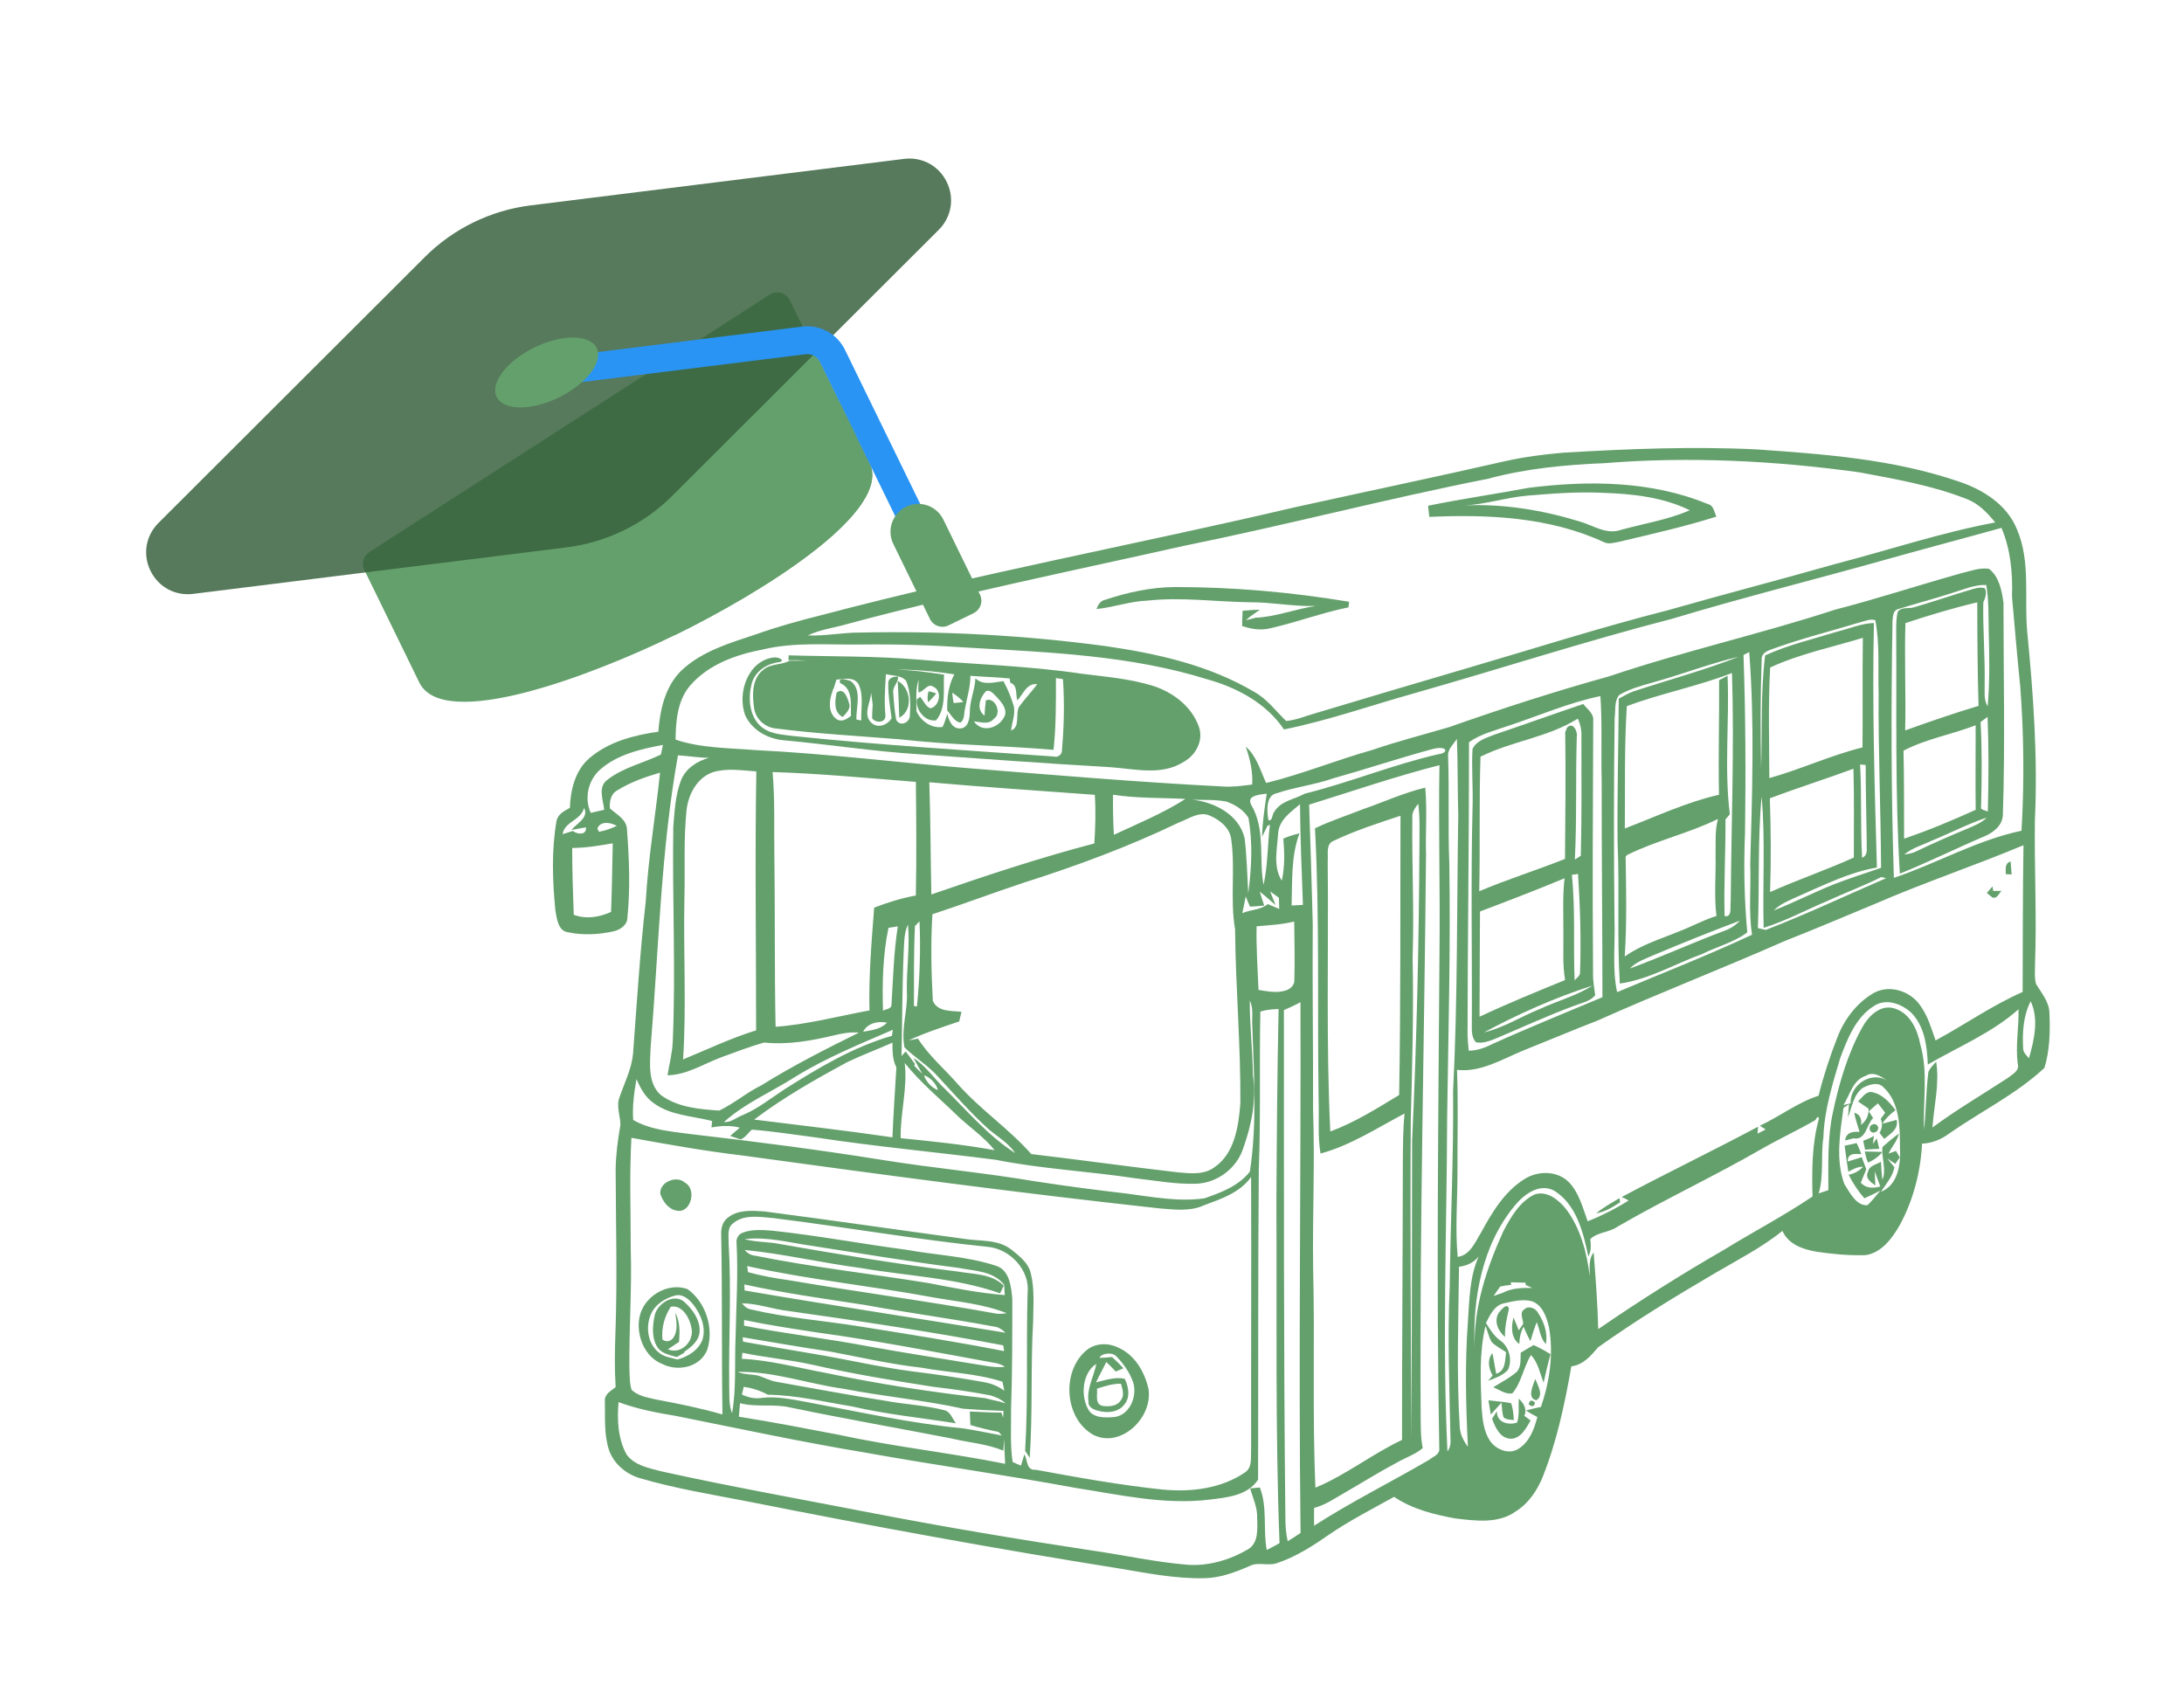 <svg width="237" height="183" viewBox="0 0 237 183" fill="none" xmlns="http://www.w3.org/2000/svg">
<g clip-path="url(#clip0_105_430)">
<path d="M190.633 48.77C183.654 48.426 176.666 48.713 169.697 49.121C167.514 49.307 165.334 49.587 163.197 50.076C155.665 51.79 148.107 53.375 140.562 55.035C123.457 59.053 106.171 62.245 89.173 66.745C86.734 67.352 84.312 68.023 81.939 68.87C79.156 69.791 76.188 70.665 73.975 72.736C72.188 74.454 71.625 76.991 71.438 79.403C68.794 79.781 66.035 80.489 63.943 82.29C62.424 83.61 61.907 85.698 61.842 87.668C61.236 88.002 60.522 88.346 60.385 89.122C59.838 92.317 59.953 95.586 60.267 98.804C60.434 99.675 60.542 101.001 61.609 101.163C63.236 101.51 64.944 101.429 66.562 101.072C67.282 100.916 68.1 100.387 68.087 99.54C68.401 96.402 68.28 93.238 68.044 90.1C68.044 88.926 66.925 88.403 66.191 87.732C66.114 86.99 66.29 86.123 66.996 85.765C68.424 84.871 70.027 84.311 71.625 83.849C71.137 88.508 70.339 93.133 70.074 97.823C69.448 103.325 69.105 108.861 68.692 114.387C68.525 116.044 67.753 117.535 67.222 119.087C66.856 120.065 67.318 121.08 67.327 122.072C67.046 123.651 66.839 125.25 66.807 126.859C66.824 132.814 67 138.768 66.781 144.719C66.715 146.659 66.683 148.599 66.807 150.535C66.3 150.94 65.55 151.298 65.642 152.097C65.674 153.862 65.533 155.704 66.1 157.397C66.624 158.855 67.904 159.924 69.321 160.376C73.242 161.54 77.278 162.184 81.281 162.964C94.662 165.629 108.082 168.082 121.552 170.227C124.589 170.74 127.643 171.337 130.733 171.266C132.428 171.226 134.035 170.629 135.577 169.954C136.51 169.455 137.577 169.967 138.543 169.64C140.549 168.976 142.363 167.832 144.097 166.624C146.382 165.039 148.863 163.787 151.279 162.437C153.259 163.773 155.613 164.357 157.91 164.779C160.103 165.035 162.578 165.393 164.499 164.006C165.867 163.153 166.813 161.753 167.416 160.255C168.944 156.416 169.802 152.344 170.519 148.275C171.802 148.113 172.62 147.152 173.412 146.217C177.458 143.329 181.703 140.745 185.981 138.235C188.499 136.751 191.127 135.422 193.425 133.58C194.073 135.064 195.716 135.604 197.159 135.84C198.904 136.103 200.672 136.262 202.433 136.208C204.167 135.965 205.323 134.396 206.154 132.949C207.621 130.253 208.416 127.187 208.576 124.107C209.637 124.066 210.625 123.668 211.48 123.034C214.926 120.628 218.743 118.776 221.856 115.888C222.432 113.999 222.488 111.941 222.399 109.968C222.383 108.716 221.545 107.782 220.943 106.783C220.746 106.071 220.844 105.309 220.835 104.577C221.024 99.401 220.756 94.223 220.818 89.044C221.146 82.162 220.645 75.273 219.974 68.428C219.666 64.778 220.357 60.942 218.89 57.481C217.804 54.748 215.165 53.122 212.55 52.252C205.49 49.833 198.004 49.283 190.633 48.77ZM201.768 51.257C205.699 51.995 209.676 52.677 213.424 54.155C214.694 54.634 215.66 55.649 216.517 56.695C210.635 57.791 204.94 59.701 199.153 61.205C193.11 62.923 187.032 64.495 180.993 66.222C173.674 68.084 166.473 70.385 159.223 72.507C153.658 74.15 148.094 75.783 142.543 77.46C141.561 77.743 140.595 78.154 139.567 78.242C138.448 77.159 137.499 75.854 136.117 75.088C131.194 72.173 125.548 70.921 119.98 70.115C111.168 68.931 102.263 68.459 93.375 68.644C91.468 68.631 89.579 69.029 87.67 68.958C89.016 68.303 90.518 68.138 91.933 67.72C104.007 64.468 116.252 61.971 128.445 59.242C139.495 57.002 150.424 54.138 161.485 51.952C165.589 50.845 169.835 50.437 174.064 50.265C183.297 49.523 192.597 49.988 201.768 51.257ZM217.195 57.285C218.18 59.627 218.425 62.207 218.334 64.734C218.625 67.996 218.897 71.259 219.231 74.514C219.623 79.713 219.676 84.952 219.365 90.151C214.53 91.166 210.18 93.697 205.516 95.262C205.218 85.954 205.205 76.64 205.369 67.332C205.418 66.876 205.431 66.263 205.951 66.107C207.909 65.497 209.896 64.984 211.846 64.346C213.057 63.985 214.249 63.439 215.539 63.479C215.83 65.129 215.774 66.809 215.807 68.479C215.885 71.201 215.928 73.937 215.696 76.657C215.237 75.928 215.395 75.044 215.368 74.224C215.421 71.279 215.165 68.337 215.218 65.392C215.421 64.9 215.656 64.367 215.388 63.84C214.982 63.709 214.557 63.786 214.157 63.901C212.026 64.528 209.922 65.254 207.788 65.878C207.189 66.104 206.406 65.81 205.948 66.364C205.758 67.045 205.775 67.76 205.768 68.459C205.83 77.244 205.634 86.039 206.164 94.81C209.224 93.582 212.187 92.101 215.228 90.809C216.236 90.411 217.316 89.625 217.345 88.4C217.597 80.742 217.408 73.081 217.411 65.419C217.237 64.107 216.93 62.548 215.833 61.725C214.841 61.577 213.846 61.965 212.884 62.191C208.285 63.476 203.745 64.97 199.123 66.165C191.019 68.813 182.692 70.668 174.61 73.398C168.768 75.017 162.994 76.886 157.269 78.903C154.473 79.727 151.649 80.448 148.886 81.393C145.027 82.479 141.295 84.011 137.4 84.969C136.759 83.603 136.363 82.037 135.184 81.032C135.646 82.351 135.97 83.724 135.882 85.138C134.818 85.269 133.747 85.431 132.671 85.347C123.522 84.882 114.393 84.106 105.261 83.377C97.493 82.753 89.755 81.781 81.972 81.4C79.072 81.16 76.106 81.201 73.311 80.266C73.33 78.219 73.523 75.982 74.905 74.379C76.921 72.065 79.916 71.029 82.806 70.476C86.293 69.646 89.886 69.997 93.428 69.943C97.362 69.892 101.297 70.021 105.222 70.291C113.885 70.793 122.691 71.114 131.054 73.732C134.252 74.626 137.397 76.299 139.335 79.16C144.166 78.181 148.84 76.525 153.59 75.199C162.895 72.551 172.106 69.562 181.474 67.143C189.363 64.765 197.359 62.788 205.287 60.547C209.251 59.434 213.231 58.388 217.195 57.285ZM214.566 65.365C214.573 69.11 214.593 72.858 214.704 76.603C212.023 77.402 209.378 78.32 206.743 79.264C206.832 75.385 206.652 71.502 206.77 67.619C209.339 66.769 211.935 65.986 214.566 65.365ZM203.506 67.315C204 69.916 203.784 72.585 203.86 75.216C203.814 81.542 204.099 87.857 204.125 94.179C202.406 94.759 200.681 95.323 198.986 95.974C196.793 96.854 194.682 97.944 192.479 98.801C193.251 98.028 194.282 97.668 195.241 97.219C197.978 96.021 200.727 94.648 203.676 94.145C203.421 85.303 203.156 76.451 203.352 67.609C202.02 67.646 200.776 68.189 199.496 68.509C196.832 69.329 194.096 69.96 191.546 71.124C191.048 75.182 191.232 79.281 191.114 83.36C191.025 79.413 191.032 75.462 191.173 71.519C191.153 70.905 191.762 70.635 192.233 70.469C195.461 69.285 198.796 68.465 202.076 67.467C202.537 67.359 203.035 67.126 203.506 67.315ZM202.151 69.218C202.095 73.182 202.148 77.146 202.112 81.11C198.662 81.96 195.418 83.488 192.001 84.439C191.994 80.442 191.867 76.43 192.093 72.436C195.307 70.952 198.786 70.243 202.151 69.218ZM189.821 70.763C190.407 78.421 190.138 86.116 189.929 93.788C190.027 96.335 189.732 98.916 190.125 101.436C185.314 103.683 180.374 105.612 175.484 107.667C174.934 105.096 175.291 102.458 175.199 99.854C175.121 92.543 175.114 85.232 175.216 77.922C175.334 77.092 175.144 76.086 175.723 75.412C176.843 74.761 178.103 74.416 179.333 74.069C182.472 73.205 185.52 72.008 188.692 71.266C184.924 72.743 181.009 73.789 177.173 75.058C176.649 75.263 176.162 75.56 175.661 75.82C175.628 81.015 175.484 86.211 175.533 91.406C175.762 96.514 175.461 101.632 175.776 106.736C178.937 106.29 181.743 104.607 184.721 103.527C186.332 102.711 188.155 102.283 189.608 101.183C189.284 97.603 189.212 94 189.363 90.407C189.451 83.964 189.428 77.517 189.199 71.077L189.821 70.763ZM187.949 73.033C188.207 81.299 187.87 89.564 187.811 97.829C187.716 98.362 188.011 99.594 187.147 99.408C187.055 95.913 187.268 92.418 187.242 88.923C187.363 88.781 187.598 88.501 187.716 88.36C187.091 83.38 187.68 78.337 187.471 73.334C187.242 73.452 186.78 73.688 186.551 73.809C186.58 77.952 186.453 82.098 186.538 86.244C183.013 87.051 179.7 88.613 176.322 89.905C176.352 85.482 176.263 81.046 176.535 76.633C180.273 75.233 184.224 74.484 187.949 73.033ZM173.808 84.662C173.798 92.516 173.887 100.366 173.89 108.217C169.962 109.87 166.008 111.466 162.12 113.22C161.259 113.648 160.355 114.026 159.38 114.019C159.328 113.463 159.272 112.903 159.252 112.343C159.265 101.743 159.419 91.139 159.413 80.54C160.732 79.609 162.313 79.254 163.802 78.725C167.082 77.635 170.28 76.242 173.671 75.54C173.88 78.576 173.726 81.623 173.808 84.662ZM215.712 88.09C215.473 87.897 214.854 87.955 214.982 87.499C215.057 84.453 215.093 81.4 214.926 78.357C215.116 78.215 215.496 77.935 215.686 77.793C215.817 81.221 215.8 84.662 215.712 88.09ZM214.393 87.881C211.85 89.034 209.27 90.117 206.626 91.011C206.606 87.827 206.642 84.645 206.56 81.464C209.038 80.165 211.807 79.713 214.39 78.704C214.399 81.761 214.357 84.821 214.393 87.881ZM158.097 80.179C158.208 82.921 158.162 85.668 158.244 88.41C158.081 98.406 158.192 108.412 157.684 118.395C157.753 125.486 157.393 132.571 157.318 139.659C157.059 145.178 157.292 150.701 157.403 156.22C157.445 156.689 157.338 157.124 157.072 157.519C156.496 145.509 157.01 133.468 157.036 121.445C157.167 112.221 157.419 102.994 157.275 93.768C157.112 89.82 157.285 85.87 157.138 81.926C157.157 81.221 157.756 80.742 158.097 80.179ZM71.943 80.837C71.883 81.1 71.769 81.623 71.714 81.886C69.786 82.823 67.599 83.289 65.883 84.645C64.859 85.425 65.455 86.814 65.566 87.877C65.082 87.992 64.594 88.103 64.106 88.211C63.376 86.605 63.831 84.655 65.125 83.512C67.023 81.849 69.553 81.285 71.943 80.837ZM156.14 81.835C151.21 82.955 146.503 84.905 141.6 86.126C140.49 86.74 138.975 86.909 138.281 88.097C138.022 88.339 138.124 89.139 137.643 89.007C137.469 88.08 137.348 86.281 138.559 86.079C140.566 85.401 142.683 85.168 144.683 84.463C148.117 83.502 151.505 82.375 154.942 81.427C155.501 81.285 156.071 81.066 156.65 81.221C157.216 81.525 156.405 81.845 156.14 81.835ZM76.947 82.237C75.665 82.577 74.421 83.377 73.897 84.682C73.284 86.288 73.199 88.043 73.062 89.746C72.944 97.499 73.34 105.258 73.006 113.007C72.96 114.256 72.633 115.46 72.436 116.688C74.561 116.651 76.391 115.423 78.336 114.711C79.847 114.154 81.367 113.578 82.908 113.136C85.464 113.399 88.018 112.953 90.501 112.356C91.389 112.134 92.295 111.978 93.208 112.059C89.618 113.834 86.04 115.649 82.63 117.774C81.032 118.557 79.654 119.751 78.057 120.517C75.891 120.375 73.523 120.176 71.704 118.827C70.284 117.572 70.529 115.423 70.601 113.696C71.485 103.109 71.69 92.432 73.57 81.967C74.699 82.037 75.818 82.233 76.947 82.237ZM202.459 83.016C202.452 85.823 202.541 88.629 202.573 91.436C202.521 92.01 202.776 92.793 202.069 93.083C201.876 89.713 202.043 86.332 201.853 82.959C202.004 82.972 202.308 83.002 202.459 83.016ZM156.205 83.036C156.081 89.77 156.287 96.504 156.208 103.237C156.09 121.225 155.855 139.22 156.185 157.208C156.251 157.853 155.495 158.079 155.095 158.413C150.951 160.835 146.647 162.964 142.602 165.568C142.588 164.92 142.592 164.276 142.602 163.635C143.799 163.338 144.824 162.613 145.888 162.009C147.776 160.923 149.623 159.759 151.547 158.74C152.487 158.193 153.541 157.859 154.388 157.154C154.149 155.95 154.179 154.719 154.163 153.497C154.041 133.252 154.568 113.014 154.748 92.776C154.68 90.34 154.879 87.901 154.667 85.472C152.356 86.025 150.179 87.024 147.937 87.803C146.189 88.495 144.395 89.072 142.696 89.888C143.223 99.722 142.932 109.573 143.092 119.414C143.164 121.337 142.971 123.277 143.299 125.183C146.556 124.302 149.442 122.406 152.418 120.838C152.235 122.605 152.251 124.387 152.231 126.164C152.218 136.198 152.14 146.227 152.143 156.26C148.902 157.782 146.061 160.069 142.746 161.439C142.399 153.511 142.696 145.566 142.497 137.631C142.415 131.896 142.7 126.164 142.487 120.429C142.51 113.682 142.405 106.935 142.454 100.188C142.349 95.896 142.205 91.609 142.061 87.321C146.765 85.86 151.433 84.254 156.205 83.036ZM201.13 83.424C201.221 86.636 201.163 89.847 201.172 93.059C198.184 94.415 195.074 95.465 192.083 96.807C192.2 93.417 192.171 90.019 192.057 86.629C195.061 85.502 198.118 84.537 201.13 83.424ZM82.073 83.714C81.913 93.079 82.053 102.448 82.051 111.813C79.33 112.65 76.758 113.885 74.126 114.967C74.505 109.077 74.139 103.18 74.273 97.286C74.352 94.193 74.175 91.085 74.495 88.002C74.662 86.228 75.648 84.375 77.373 83.795C78.898 83.333 80.519 83.61 82.073 83.714ZM99.389 84.851C99.425 88.96 99.473 93.069 99.382 97.178C97.84 97.468 96.325 97.927 94.862 98.497C94.577 102.208 94.263 105.923 94.351 109.651C90.963 110.275 87.601 111.179 84.165 111.425C84.034 105.326 84.115 99.223 84.034 93.12C83.978 90.009 84.109 86.885 83.838 83.782C89.035 83.944 94.211 84.443 99.389 84.851ZM118.805 86.254C118.92 88.012 118.867 89.773 118.753 91.531C112.779 93.096 106.91 95.046 101.067 97.067C100.979 93.005 100.983 88.947 100.845 84.892C106.826 85.421 112.819 85.809 118.805 86.254ZM137.459 86.126C137.233 87.682 136.991 89.233 136.955 90.809C137.103 90.505 137.4 89.901 137.548 89.598L137.803 89.517C137.541 91.683 137.59 93.892 137.116 96.028C136.618 93.346 137.26 90.465 136.075 87.911C135.901 87.469 135.404 87.007 135.826 86.551C136.31 86.221 136.909 86.211 137.459 86.126ZM128.641 86.7C126.19 88.265 123.499 89.372 120.874 90.59C120.799 89.142 120.756 87.695 120.785 86.244C123.388 86.649 126.023 86.561 128.641 86.7ZM191.166 86.447C191.585 91.177 191.258 95.944 191.385 100.687C193.791 99.938 196.024 98.727 198.344 97.755C200.269 96.861 202.266 96.129 204.164 95.171C204.288 95.205 204.541 95.272 204.665 95.306C200.318 97.178 196.033 99.213 191.615 100.913C191.402 100.862 190.976 100.765 190.76 100.717C190.94 95.964 190.724 91.18 191.166 86.447ZM133.063 86.983C133.996 87.297 134.936 87.877 135.472 88.734C135.963 91.443 135.813 94.223 135.456 96.939C135.335 94.938 135.309 92.927 135.057 90.941C134.438 88.37 131.741 87.024 129.365 86.781C130.599 86.831 131.849 86.747 133.063 86.983ZM153.901 87.209C154.097 88.717 154.032 90.242 154.032 91.757C153.976 102.445 153.737 113.129 153.236 123.8C153.226 134.609 153.226 145.421 153.145 156.233C153.122 144.638 153.007 133.04 153.095 121.441C153.253 115.598 153.413 109.752 153.292 103.902C153.469 98.841 153.203 93.778 153.262 88.714C153.207 88.117 153.583 87.655 153.901 87.209ZM141.073 87.273C141.099 90.917 141.256 94.557 141.387 98.197C141.079 98.214 140.467 98.248 140.16 98.265C140.245 95.653 140.081 92.911 141.017 90.438C140.418 90.563 139.832 90.758 139.266 91.001C139.384 92.523 139.436 94.071 139.093 95.569C138.114 94.034 138.605 92.077 138.703 90.367C138.844 88.926 140.094 88.113 141.073 87.273ZM62.015 90.063C62.408 89.993 63.193 89.851 63.586 89.783C63.671 90.671 62.63 90.556 62.169 90.175C61.887 90.262 61.331 90.434 61.05 90.522C61.272 89.142 63.033 89.038 63.383 87.675C63.933 88.754 62.552 89.365 62.015 90.063ZM133.61 91.099C134.062 94.331 133.469 97.63 134.026 100.856C134.081 107.164 134.648 113.456 134.599 119.765C134.399 122.221 133.983 125.139 131.839 126.63C130.677 127.534 129.152 127.338 127.793 127.217C122.494 126.61 117.211 125.861 111.912 125.237C109.46 122.464 106.361 120.399 103.912 117.619C102.482 115.983 100.793 114.573 99.618 112.714C99.28 112.781 98.937 112.845 98.593 112.903C100.371 112.076 102.239 111.476 104.089 110.845C104.151 110.585 104.276 110.066 104.338 109.802C103.261 109.667 101.772 109.846 101.228 108.612C101.058 105.488 100.989 102.337 101.182 99.213C104.498 98.13 107.765 96.891 111.077 95.795C116.808 93.973 122.468 91.885 127.908 89.267C128.998 88.869 130.173 87.965 131.355 88.542C132.396 89.004 133.476 89.851 133.61 91.099ZM215.597 88.727C215.018 89.311 214.249 89.594 213.519 89.915C211.643 90.691 209.784 91.504 207.954 92.384C207.545 92.6 207.087 92.668 206.639 92.732C207.529 92 208.648 91.703 209.663 91.214C211.65 90.411 213.561 89.395 215.597 88.727ZM151.976 88.525C151.943 98.626 152.009 108.73 151.829 118.83C149.42 120.291 147.001 121.813 144.359 122.787C143.885 113.017 144.186 103.22 144.078 93.44C144.153 92.722 143.852 91.632 144.664 91.271C147.017 90.148 149.505 89.341 151.976 88.525ZM66.934 89.621C66.316 89.908 65.674 90.158 64.997 90.262C64.954 90.175 64.87 89.996 64.827 89.908C65.173 89.034 66.3 89.26 66.934 89.621ZM186.433 88.869C186.07 90.131 186.207 91.46 186.165 92.762C186.217 94.972 185.991 97.198 186.263 99.401C184.898 99.823 183.638 100.522 182.309 101.031C180.283 101.881 178.129 102.499 176.312 103.801C176.548 100.194 176.463 96.578 176.411 92.968L176.545 92.796C179.73 91.207 183.242 90.445 186.433 88.869ZM66.493 91.514C66.431 93.997 66.411 96.48 66.309 98.96C65.042 99.543 63.589 99.769 62.261 99.273C62.178 96.854 62.087 94.439 62.094 92.02C63.579 92.017 65.037 91.767 66.493 91.514ZM219.581 91.723C219.493 97.03 219.515 102.34 219.489 107.647C216.187 109.097 213.214 111.196 210.043 112.906C209.588 111.621 209.208 110.271 208.409 109.158C207.31 107.512 204.963 106.776 203.241 107.812C201.447 108.875 200.115 110.659 199.362 112.63C198.567 114.677 197.876 116.769 197.343 118.908C195.065 119.633 193.137 121.168 190.967 122.16C191.186 122.292 191.395 122.427 191.605 122.572C191.31 122.717 191.016 122.865 190.721 123.02C190.737 122.831 190.767 122.453 190.78 122.268C185.88 124.879 180.878 127.291 175.975 129.902C176.24 130.007 176.492 130.132 176.735 130.277C175.327 131.164 173.831 131.92 172.293 132.537C171.749 131.06 171.353 129.427 170.237 128.276C168.987 127.038 166.931 127.028 165.491 127.915C163.308 129.241 161.927 131.529 160.722 133.755C160.074 134.794 159.537 136.208 158.185 136.4C157.897 133.337 158.166 130.257 158.159 127.187C158.139 123.493 158.254 119.798 158.11 116.104C160.722 116.394 163.039 114.92 165.373 113.972C168.031 112.913 170.666 111.796 173.334 110.761C180.076 107.751 186.96 105.079 193.716 102.1C197.012 100.808 200.266 99.415 203.536 98.059C208.815 95.768 214.272 93.943 219.581 91.723ZM138.782 97.428C138.791 97.728 138.808 98.329 138.818 98.629C138.402 98.467 137.99 98.292 137.58 98.109C136.798 98.764 135.718 98.696 134.814 99.094C134.936 98.487 135.07 97.883 135.181 97.276C135.325 97.651 135.479 98.022 135.646 98.386C136.163 98.369 136.677 98.332 137.191 98.271C137.034 97.769 136.847 97.276 136.706 96.767C137.309 97.212 137.846 97.745 138.425 98.217C138.222 97.728 138.026 97.236 137.832 96.74C138.156 96.959 138.467 97.195 138.782 97.428ZM188.803 99.911C188.361 100.397 187.805 100.761 187.196 100.984C183.723 102.279 180.342 103.828 176.865 105.103C177.579 104.357 178.568 104.044 179.474 103.639C182.561 102.337 185.674 101.088 188.803 99.911ZM140.444 100.002C140.454 102.097 140.526 104.195 140.457 106.287C140.52 106.878 140.045 107.316 139.544 107.481C138.575 107.798 137.551 107.579 136.569 107.427C136.477 105.127 136.314 102.826 136.36 100.525C137.728 100.4 139.102 100.339 140.444 100.002ZM99.782 99.982C99.916 103.062 99.808 106.159 99.503 109.222L99.179 109.178C99.186 106.284 99.149 103.386 99.287 100.498C99.411 100.37 99.657 100.113 99.782 99.982ZM98.531 100.343C98.75 102.752 98.36 105.167 98.41 107.583C98.538 109.627 97.745 111.624 98.152 113.665C99.313 114.799 100.721 115.629 101.804 116.853C103.617 118.807 105.368 120.827 107.352 122.605C108.328 123.405 109.45 124.059 110.174 125.139C107.241 123.273 104.966 120.551 102.492 118.118C101.353 117.035 100.478 115.669 99.136 114.819C99.372 115.247 99.844 116.104 100.08 116.533C99.782 116.249 99.49 115.953 99.212 115.646L99.287 115.453C98.96 114.998 98.619 114.549 98.282 114.1C98.171 114.225 97.945 114.475 97.831 114.6C97.909 110.808 97.902 107.012 98.069 103.224C98.126 102.252 98.095 101.237 98.531 100.343ZM96.74 109.067C96.701 109.529 96.115 109.479 95.82 109.688C95.729 106.685 95.801 103.632 96.416 100.687C96.668 100.646 97.176 100.569 97.428 100.532C96.98 103.352 96.918 106.22 96.74 109.067ZM220.173 114.843C219.908 114.512 219.525 114.205 219.542 113.729C219.45 112.009 219.565 110.207 220.363 108.655C221.27 110.599 220.736 112.872 220.173 114.843ZM207.405 109.904C208.848 111.358 209.126 113.551 209.198 115.527C212.504 113.591 216.138 112.113 219.041 109.529C219.087 111.482 218.71 113.432 218.949 115.386C219.221 116.222 218.331 116.604 217.813 117.022C215.103 118.786 212.314 120.429 209.702 122.356C209.866 119.981 210.491 117.592 210.105 115.21C209.804 115.565 209.431 115.888 209.26 116.337C208.999 118.409 209.008 120.507 208.796 122.585C208.655 119.515 209.257 116.378 208.39 113.365C208.079 111.729 207.27 109.947 205.591 109.438C204.046 108.942 202.701 110.305 202.03 111.59C200.482 114.428 199.562 117.579 198.894 120.743C198.292 123.503 198.413 126.347 198.407 129.157C198.145 129.245 197.621 129.417 197.359 129.504C197.942 127.544 197.559 125.456 197.866 123.452C197.961 120.49 198.855 117.653 199.686 114.846C200.472 112.737 201.382 110.406 203.339 109.182C204.632 108.294 206.347 108.915 207.405 109.904ZM135.895 111.354C136.071 116.614 136.425 121.924 135.633 127.143C134.432 128.695 132.481 129.427 130.703 130.041C127.869 130.442 125.021 129.882 122.21 129.518C118.893 129.133 115.581 128.698 112.281 128.189C106.764 127.254 101.186 126.755 95.66 125.861C88.826 124.768 81.962 123.877 75.088 123.088C72.927 122.791 70.656 122.656 68.712 121.536C68.607 120.045 68.81 118.57 69.069 117.11C69.498 118.081 70.015 119.07 70.899 119.684C72.755 121.067 75.134 121.094 77.278 121.651C77.261 121.826 77.226 122.177 77.206 122.352C78.217 122.163 79.282 122.109 80.283 122.373C79.936 122.673 79.585 122.97 79.232 123.267C79.516 123.361 80.083 123.557 80.364 123.651C80.879 123.455 81.186 122.946 81.579 122.588C83.896 122.767 86.195 123.132 88.499 123.432C94.999 124.424 101.546 125.021 108.063 125.861C113.067 126.856 118.174 127.106 123.211 127.868C125.384 128.118 127.558 128.523 129.754 128.459C132 128.408 134.17 126.856 134.896 124.646C135.813 122.106 136.366 119.373 135.963 116.661C135.94 113.965 135.603 111.28 135.623 108.588C136.055 109.445 135.829 110.433 135.895 111.354ZM141.132 166.354C140.674 166.665 140.212 166.965 139.734 167.255C139.541 166.398 139.482 165.521 139.485 164.647C139.282 146.302 139.338 127.959 139.325 109.614C139.937 109.357 140.539 109.077 141.125 108.763C141.181 127.959 140.899 147.158 141.132 166.354ZM138.749 109.499C138.598 116.516 138.549 123.533 138.51 130.554C138.575 142.854 138.376 155.161 138.85 167.457C138.395 167.721 137.934 167.974 137.459 168.203C137.053 165.97 137.554 163.564 136.716 161.422C136.454 161.449 135.927 161.5 135.665 161.523C135.944 162.552 136.445 163.534 136.422 164.634C136.445 165.818 136.608 167.403 135.463 168.112C133.446 169.293 131.106 169.991 128.775 169.799C125.375 169.519 122.032 168.77 118.658 168.284C110.446 167.046 102.253 165.669 94.096 164.087C86.65 162.643 79.183 161.307 71.773 159.671C70.437 159.307 68.872 159.057 67.995 157.839C67.049 156.132 66.958 154.074 67.122 152.158C69.154 152.914 71.275 153.312 73.399 153.666C80.228 155.036 87.039 156.5 93.906 157.637C101.467 159.003 109.08 160.052 116.635 161.452C121.496 162.211 126.402 163.348 131.342 162.728C133.178 162.502 135.391 162.296 136.523 160.575C136.553 149.328 136.507 138.08 136.602 126.832C136.821 121.148 136.651 115.457 136.769 109.772C137.413 109.583 138.081 109.512 138.749 109.499ZM96.253 110.98C95.579 111.702 94.567 111.803 93.658 111.965C94.168 111.01 95.288 110.777 96.253 110.98ZM96.888 111.752C96.861 111.918 96.813 112.245 96.787 112.407C92.584 113.615 88.8 115.895 85.108 118.226C83.631 119.198 82.23 120.325 80.593 121.01C79.909 121.259 79.347 121.836 78.567 121.755C80.882 119.68 83.755 118.489 86.335 116.833C89.681 114.775 93.31 113.304 96.888 111.752ZM96.849 113.149C96.849 114.06 96.835 114.998 97.271 115.824C97.127 118.355 96.944 120.888 96.845 123.422C91.854 122.693 86.846 122.12 81.841 121.495C85.013 119.1 88.466 117.14 91.945 115.261C93.549 114.488 95.222 113.871 96.849 113.149ZM104.089 121.263C105.382 122.44 106.829 123.439 107.932 124.818C104.557 124.198 101.146 123.857 97.738 123.513C97.686 120.777 98.505 118.091 98.177 115.355C99.935 117.545 102.099 119.316 104.089 121.263ZM204.832 117.312C203.163 116.148 200.721 117.69 200.825 119.728C200.564 119.792 200.298 119.856 200.037 119.927C200.757 118.817 201.045 117.221 202.446 116.755C203.284 116.216 204.141 116.823 204.832 117.312ZM101.777 118.294C101.136 118.075 100.469 117.353 100.269 116.695C100.897 116.857 101.637 117.629 101.777 118.294ZM204.416 118.017C206.148 119.65 206.174 122.271 206.177 124.508C206.282 126.299 205.984 128.607 204.108 129.332C204.665 128.489 205.369 127.71 205.578 126.681C205.385 126.438 205.002 125.959 204.809 125.719C205.028 125.864 205.46 126.154 205.676 126.299C205.797 126.121 206.04 125.77 206.161 125.594C206.023 125.362 205.886 125.129 205.745 124.899L204.94 125.186C205.277 124.441 205.889 123.843 206.063 123.02C205.434 123.455 204.852 123.962 204.282 124.474C204.144 125.662 204.74 126.897 204.275 128.037C204.181 127.386 204.151 126.728 204.115 126.07C203.631 126.387 202.855 126.461 202.714 127.143C202.354 127.872 203.002 128.28 203.503 128.641C203.49 128.259 203.457 127.494 203.441 127.109C203.64 127.659 203.84 128.209 204.04 128.755C203.28 128.958 202.498 128.985 201.928 128.347C202.128 127.861 202.328 127.376 202.524 126.886C202.357 126.451 202.194 126.016 202.03 125.581C201.523 125.743 201.019 125.898 200.505 126.05C200.514 125.071 201.32 125.227 201.978 125.247C201.837 124.835 201.673 124.437 201.483 124.049C201.045 124.134 200.613 124.252 200.174 124.336C200.285 125.281 200.433 126.218 200.573 127.156C201.074 126.89 201.578 126.596 202.164 126.617C201.752 127.089 201.208 127.365 200.609 127.48C201.074 128.401 201.64 129.265 202.315 130.041C202.901 129.774 203.483 129.498 204.056 129.207C203.575 129.734 203.166 130.334 202.626 130.796C201.402 130.83 200.724 129.403 200.135 128.479C199.176 125.83 199.68 122.949 200.046 120.234C200.197 120.132 200.498 119.927 200.649 119.825C200.619 120.186 200.564 120.912 200.534 121.273C200.956 120.159 201.13 118.796 202.138 118.058C202.819 117.697 203.801 117.342 204.416 118.017ZM104.384 120.979C104.622 121.215 104.622 121.215 104.384 120.979ZM197.395 121.367C196.613 124.093 196.616 127.015 196.688 129.842C193.582 131.937 190.263 133.671 187.075 135.631C182.42 138.313 177.87 141.187 173.435 144.234C173.37 141.457 173.144 138.687 172.938 135.921C172.348 136.66 172.538 137.604 172.509 138.485C172.201 135.928 171.514 133.323 169.975 131.249C169.17 130.233 167.9 129.177 166.548 129.616C164.931 130.371 163.969 132.045 163.147 133.59C161.328 137.581 159.891 141.896 160.022 146.362C159.773 140.911 160.853 135.064 164.388 130.82C165.39 129.599 167.066 128.361 168.653 129.211C171.049 130.682 171.815 133.725 172.362 136.346C172.692 135.769 172.646 135.105 172.571 134.467C173.386 133.681 174.656 133.758 175.563 133.097C180.669 130.139 186.014 127.652 191.124 124.707C193.045 123.601 195.058 122.669 196.979 121.566C197.045 121.472 197.179 121.279 197.245 121.182L197.395 121.367ZM80.626 125.402C95.67 127.473 110.724 129.487 125.816 131.134C127.437 131.259 129.152 131.498 130.68 130.786C132.533 130.101 134.533 129.437 135.764 127.733C135.8 137.554 135.751 147.371 135.767 157.191C135.708 158.052 135.937 159.152 135.165 159.745C132.54 161.557 129.247 161.942 126.163 161.645C121.545 161.162 116.966 160.339 112.4 159.496C111.378 159.607 111.513 158.467 111.166 157.816C111.074 158.123 110.884 158.737 110.792 159.044C110.484 158.926 110.184 158.797 109.886 158.652C109.601 156.716 109.741 154.756 109.719 152.809C109.86 148.859 109.846 144.905 109.853 140.954C109.735 139.632 109.548 137.83 108.105 137.368C104.934 136.319 101.572 136.211 98.308 135.617C93.513 134.98 88.75 134.086 83.939 133.566C82.839 133.478 81.68 133.364 80.62 133.762C80.152 133.91 79.844 134.423 79.93 134.922C80.112 138.303 79.89 141.683 79.825 145.063C79.697 147.833 79.923 150.633 79.439 153.373C79.046 152.34 79.17 151.207 79.13 150.124C79.075 145.06 79.38 139.996 79.068 134.939C79.094 134.227 78.869 133.313 79.491 132.807C80.715 131.714 82.48 132.072 83.955 132.19C91.709 133.155 99.418 134.511 107.191 135.307C109.548 135.509 111.804 137.803 111.509 140.337C111.352 146.035 111.581 151.746 111.244 157.441C111.411 157.698 111.575 157.954 111.742 158.207C112.073 153.268 111.833 148.305 112.114 143.36C112.124 141.612 112.288 139.831 111.843 138.121C111.561 137.007 110.606 136.299 109.774 135.624C108.301 134.443 106.335 134.727 104.6 134.433C97.373 133.458 90.155 132.399 82.921 131.461C81.596 131.373 80.061 131.252 78.954 132.163C78.417 132.574 78.227 133.283 78.26 133.947C78.391 140.465 78.3 146.98 78.398 153.494C76.034 152.813 73.625 152.327 71.209 151.875C70.284 151.652 69.236 151.517 68.528 150.802C68.302 150.036 68.335 149.22 68.299 148.43C68.257 144.159 68.578 139.888 68.447 135.617C68.45 131.569 68.293 127.521 68.519 123.476C72.541 124.211 76.568 124.92 80.626 125.402ZM88.158 135.206C93.448 136.022 98.724 136.92 104.033 137.591C105.728 137.932 107.784 137.911 108.963 139.423C108.992 139.794 109.015 140.168 109.035 140.543C106.256 140.327 103.516 139.774 100.78 139.241C94.514 138.225 88.204 137.527 81.978 136.272C81.51 136.238 81.111 136.009 80.81 135.644C85.055 136.063 89.228 137.061 93.461 137.611C98.488 138.485 103.673 138.647 108.527 140.347C108.661 140.071 108.796 139.791 108.926 139.514C107.575 138.191 105.614 138.289 103.896 137.982C97.441 137.186 91.019 136.12 84.61 134.997C83.35 134.744 82.041 134.811 80.797 134.474C83.271 134.173 85.719 134.868 88.158 135.206ZM160.463 136.349C159.472 138.542 159.459 141.025 159.292 143.397C158.961 147.928 159.062 152.475 159.292 157.006C158.83 156.382 158.457 155.667 158.408 154.87C158.045 149.078 158.267 143.269 158.326 137.469C159.161 137.368 159.923 137.028 160.463 136.349ZM101.303 140.799C103.962 141.272 106.704 141.494 109.235 142.503C108.868 142.577 108.501 142.594 108.132 142.557C100.636 141.194 93.081 140.205 85.573 138.92C84.093 138.724 82.623 138.444 81.176 138.056C81.153 137.891 81.101 137.561 81.078 137.395C87.762 138.866 94.58 139.551 101.303 140.799ZM165.56 139.2L165.55 139.44C165.733 139.524 166.093 139.689 166.277 139.77C165.19 139.753 164.074 139.764 163.085 140.29C162.751 140.415 162.414 140.533 162.074 140.641C162.306 140.29 162.558 139.959 162.797 139.615C163.19 139.527 163.586 139.467 163.985 139.436L163.946 139.15C164.486 139.166 165.023 139.183 165.56 139.2ZM93.788 141.602C98.479 142.466 103.209 143.083 107.896 143.964C108.377 144.014 108.77 144.294 109.11 144.625C99.68 143.073 90.22 141.663 80.797 140.04C80.793 139.875 80.784 139.551 80.777 139.389C85.078 140.334 89.441 140.934 93.788 141.602ZM166.264 141.221C167.386 141.636 167.835 142.921 168.087 144.014C168.607 146.916 168.165 149.918 167.219 152.678C166.676 152.786 166.136 152.917 165.596 153.062C165.989 153.335 166.404 153.561 166.827 153.774C166.493 155.086 165.966 156.49 164.784 157.222C163.74 157.89 162.342 157.313 161.681 156.348C160.994 155.306 160.873 154.01 160.781 152.789C160.673 149.824 160.506 146.818 161.197 143.906C161.465 144.47 161.537 145.134 161.891 145.657C162.342 146.103 162.915 146.383 163.432 146.733C163.318 147.611 163.396 148.778 162.362 149.081C162.211 148.336 162.11 147.58 161.949 146.841C161.37 147.536 161.534 148.538 161.976 149.263C161.855 149.409 161.606 149.702 161.485 149.85C162.244 149.55 163.069 149.29 163.638 148.656C164.149 147.58 163.766 146.143 162.81 145.478C162.13 144.996 161.697 144.267 161.252 143.572C161.681 142.722 162.156 141.683 163.157 141.444C164.169 141.224 165.242 140.931 166.264 141.221ZM85.523 142.263C93.323 143.367 101.12 144.527 108.864 145.995C108.89 146.153 108.943 146.467 108.966 146.622C103.833 145.613 98.665 144.804 93.503 143.974C89.49 143.326 85.418 143.026 81.451 142.088C81.062 142.017 80.76 141.747 80.522 141.433C82.223 141.45 83.841 142.074 85.523 142.263ZM88.845 144.625C95.212 145.495 101.526 146.737 107.85 147.887C108.282 147.941 108.694 148.079 109.054 148.329C108.2 148.423 107.346 148.289 106.502 148.143C102.41 147.462 98.308 146.845 94.227 146.103C89.746 145.252 85.213 144.743 80.738 143.856C80.741 143.704 80.748 143.397 80.751 143.245C83.431 143.808 86.138 144.21 88.845 144.625ZM90.165 146.686C93.428 147.3 96.672 148.056 99.975 148.417C102.904 148.963 105.928 149.017 108.786 149.945C108.848 150.269 108.914 150.596 108.982 150.927C108.325 150.411 107.532 150.117 106.721 149.979C104.157 149.52 101.582 149.139 98.999 148.822C95.356 148.349 91.778 147.486 88.151 146.895C85.644 146.48 83.14 146.038 80.636 145.597C80.626 145.478 80.604 145.242 80.59 145.121C83.781 145.654 86.967 146.211 90.165 146.686ZM88.178 148.103C92.508 149.088 96.885 149.817 101.271 150.495C103.352 150.738 105.425 151.035 107.483 151.429C108.082 151.612 108.665 151.848 109.12 152.296C108.963 152.249 108.649 152.151 108.492 152.104C107.958 151.979 107.417 151.865 106.888 151.723C101.12 151.082 95.379 150.198 89.69 149.004C86.636 148.44 83.615 147.607 80.499 147.455C80.522 147.236 80.541 147.017 80.561 146.801C83.085 147.331 85.657 147.543 88.178 148.103ZM91.507 150.704C95.837 151.544 100.237 151.935 104.548 152.877C105.994 152.985 107.444 153.066 108.894 153.109C108.884 153.295 108.868 153.663 108.858 153.845C108.809 153.71 108.714 153.433 108.668 153.295C107.526 153.305 106.383 153.214 105.241 153.177C105.254 153.545 105.287 154.273 105.303 154.641C106.309 154.948 107.333 155.191 108.363 155.39C108.452 155.488 108.623 155.683 108.711 155.781C107.317 155.508 105.921 155.225 104.517 155.005C98.793 154.459 93.172 153.201 87.527 152.145C85.916 151.861 84.282 151.493 82.642 151.703C81.91 151.821 81.176 151.652 80.509 151.332C80.578 151.048 80.643 150.768 80.708 150.491C81.622 150.63 82.509 150.913 83.324 151.355C86.407 151.392 89.445 152.134 92.482 152.63C96.194 153.494 99.987 153.858 103.738 154.459C103.356 153.97 103.143 153.184 102.465 153.032C100.347 152.482 98.148 152.408 96.001 151.999C92.06 151.392 88.145 150.633 84.217 149.945C83.54 149.827 82.928 149.476 82.27 149.28C81.539 149.112 80.754 149.193 80.057 148.876C83.948 148.801 87.68 150.174 91.507 150.704ZM85.723 152.732C91.536 153.946 97.385 154.962 103.212 156.095C105.097 156.547 107.064 156.675 108.874 157.421C108.897 157.111 108.94 156.49 108.963 156.179C108.992 157.07 109.018 157.961 109.074 158.851C103.107 157.654 97.049 157.006 91.097 155.717C87.465 155.022 83.831 154.314 80.178 153.74C80.207 153.373 80.273 152.64 80.306 152.276C82.087 152.742 83.939 152.32 85.723 152.732Z" fill="#64A06C"/>
<path d="M185.335 54.701C179.208 52.171 172.406 52.127 165.935 52.93C162.285 53.611 158.606 54.137 154.969 54.883C155.012 55.284 155.055 55.689 155.104 56.094C161.509 55.804 168.157 56.101 174.092 58.854C174.619 59.09 175.188 58.877 175.722 58.79C179.253 57.95 182.802 57.153 186.268 56.06C186.009 55.581 185.97 54.829 185.335 54.701ZM183.378 55.376C180.995 56.401 178.415 56.813 175.931 57.491C174.288 58.084 172.831 56.965 171.303 56.556C167.287 55.335 163.1 54.654 158.904 54.846C161.205 54.741 163.411 53.992 165.699 53.79C168.426 53.56 171.162 53.348 173.898 53.48C177.109 53.581 180.458 53.942 183.378 55.376Z" fill="#64A06C"/>
<path d="M146.407 65.304C140.145 64.262 133.805 63.698 127.458 63.705C124.886 63.729 122.346 64.279 119.907 65.098C119.406 65.193 119.154 65.641 118.99 66.094C120.847 65.905 122.627 65.25 124.499 65.179C128.214 64.771 131.936 65.311 135.654 65.358C138.037 65.348 140.394 65.837 142.78 65.76C140.581 66.077 138.486 66.94 136.25 67.035C135.903 67.136 135.553 67.227 135.199 67.301C135.671 66.876 136.204 66.529 136.721 66.161C136.096 66.188 135.468 66.218 134.846 66.279C134.81 66.829 134.793 67.382 134.793 67.932C135.795 68.28 136.882 68.442 137.919 68.165C140.747 67.51 143.487 66.492 146.332 65.908C146.351 65.756 146.39 65.456 146.407 65.304Z" fill="#64A06C"/>
<path d="M99.662 71.579C94.975 71.181 90.272 71.255 85.575 71.117C85.575 71.249 85.569 71.512 85.565 71.643C86.229 71.643 86.887 71.64 87.545 71.68C86.93 71.707 86.311 71.701 85.689 71.701C84.78 72.2 83.611 71.981 82.803 72.706C81.568 73.681 81.621 75.482 81.84 76.909C82.053 78.124 83.11 78.991 84.282 79.065C88.717 79.632 93.185 79.868 97.636 80.229C103.181 80.857 108.772 80.9 114.327 81.373C114.605 78.789 114.589 76.177 114.586 73.583C114.775 73.613 115.155 73.671 115.344 73.701C115.522 76.242 115.466 78.805 115.241 81.342C115.296 81.825 114.848 82.236 114.379 82.098C104.877 81.42 95.362 80.847 85.883 79.851C84.688 79.696 83.356 79.622 82.436 78.708C81.287 77.544 81.175 75.671 81.578 74.15C81.985 72.77 83.291 71.994 84.619 71.846C85.271 71.603 84.331 71.302 84.066 71.34C81.228 71.576 79.938 75.172 80.875 77.638C81.65 79.318 83.451 80.233 85.192 80.347C90.02 80.796 94.815 81.545 99.657 81.848C106.635 82.344 113.61 82.864 120.591 83.262C123.2 83.451 126.091 84.2 128.464 82.668C129.727 81.977 130.595 80.425 130.13 78.954C129.354 76.646 127.236 75.084 125.037 74.403C122.572 73.65 119.993 73.441 117.453 73.121C111.557 72.244 105.591 72.092 99.662 71.579ZM103.561 73.178C102.917 74.389 102.753 75.739 102.792 77.105C103.227 77.574 103.538 78.289 104.209 78.418C104.697 78.104 104.596 77.429 104.716 76.93C104.923 75.735 105.312 74.568 105.302 73.34C106.727 73.455 108.154 73.482 109.57 73.627C109.587 73.745 109.617 73.974 109.63 74.089C110.464 74.356 110.189 75.361 110.396 76.012C111.04 75.331 111.407 74.106 112.556 74.251C111.934 75.094 111.198 75.843 110.589 76.697C110.151 77.496 110.746 78.886 109.722 79.278C109.8 78.384 110.216 77.513 110.006 76.609C109.725 75.678 109.361 74.764 108.886 73.917C107.866 74.028 106.703 74.43 105.85 73.61C105.793 74.858 105.237 76.015 105.243 77.27C105.231 77.969 105.076 78.991 104.229 79.048C103.342 79.116 102.969 78.191 102.795 77.466C102.635 77.945 102.517 78.441 102.281 78.89C101.08 79.062 99.964 78.286 99.457 77.2C99.45 76.056 99.323 74.872 99.683 73.769C99.683 74.227 99.617 74.69 99.683 75.148C100.245 75.064 100.691 74.106 101.26 74.514C102.298 74.946 101.967 76.683 100.943 76.866C100.436 76.643 100.21 76.032 99.853 75.621C99.761 75.688 99.578 75.826 99.486 75.894C99.345 77.071 100.409 78.357 101.581 78.171C102.71 76.815 102.347 74.858 102.442 73.209C100.739 72.939 99.035 72.73 97.312 72.659C99.404 72.672 101.496 72.854 103.561 73.178ZM98.324 73.88C98.832 75.081 98.815 76.461 98.73 77.743C98.628 78.498 97.61 78.853 97.25 78.104C97.074 77.156 96.992 76.184 96.936 75.219C96.812 74.538 97.503 74.089 97.457 73.428C96.976 73.394 96.34 73.566 96.393 74.194C96.367 75.449 96.583 76.69 96.757 77.925C96.311 78.714 95.198 79.102 94.51 78.387C93.633 77.507 94.465 76.225 94.537 75.179C94.593 75.614 94.641 76.046 94.704 76.481C94.671 76.974 94.632 77.469 94.645 77.965C95.064 78.498 96.131 78.461 96.085 77.628C95.938 76.14 96.046 74.649 96.135 73.161C96.861 73.344 97.791 73.259 98.324 73.88ZM93.13 74.184C93.768 75.412 93.401 76.856 93.466 78.181C93.335 78.158 93.071 78.111 92.937 78.087C92.884 76.731 93.581 74.868 92.325 73.914C92.003 73.789 90.855 73.418 91.188 74.14C92.586 74.737 92.301 76.434 92.341 77.689C91.886 78.056 91.274 78.431 90.727 78.002C89.686 77.179 90.049 75.594 90.524 74.538C90.583 74.342 90.704 73.954 90.763 73.758C91.555 73.691 92.57 73.408 93.13 74.184ZM108.114 75.59C108.598 76.13 109.224 76.744 109.077 77.561C108.589 78.947 106.612 79.659 105.686 78.286C106.429 78.347 107.299 78.691 107.862 77.992C108.772 77.402 107.967 75.573 106.982 76.009C106.913 76.559 106.863 77.109 106.841 77.662C105.891 76.97 106.324 75.712 106.998 75C107.485 74.825 107.8 75.3 108.114 75.59ZM104.547 76.174C104.196 76.225 103.839 76.282 103.482 76.292C103.414 75.921 103.365 75.55 103.332 75.175C103.78 75.449 104.187 75.789 104.547 76.174Z" fill="#64A06C"/>
<path d="M97.588 77.888C99.124 77.082 98.862 74.663 97.415 73.887C97.48 75.219 97.556 76.552 97.588 77.888Z" fill="#64A06C"/>
<path d="M101.599 75.246C101.327 75.148 101.052 75.074 100.77 75.017C100.639 75.408 100.623 75.809 100.718 76.221C101.026 75.911 101.33 75.594 101.599 75.246Z" fill="#64A06C"/>
<path d="M92.203 76.555C92.032 75.911 91.646 74.511 90.795 75.152C90.586 76.083 90.452 77.308 91.45 77.807C91.777 77.439 92.173 77.092 92.203 76.555Z" fill="#64A06C"/>
<path d="M172.892 78.228C172.98 77.425 172.237 76.953 171.808 76.397C168.571 77.486 165.357 78.647 162.12 79.74C161.278 80.091 160.225 80.361 159.792 81.278C159.671 83.414 159.871 85.556 159.796 87.691C159.596 95.562 159.76 103.439 159.717 111.31C159.697 111.931 159.724 112.612 160.152 113.098C160.85 113.26 161.537 113.004 162.182 112.757C165.059 111.55 167.897 110.227 170.823 109.148C171.605 108.834 172.535 108.699 173.105 108.004C173.003 107.198 172.846 106.398 172.872 105.582C172.8 96.466 172.856 87.347 172.892 78.228ZM171.609 79.942C171.605 84.25 171.658 88.565 171.543 92.867C171.383 92.971 171.059 93.174 170.898 93.278C171.121 88.838 170.97 84.392 171.108 79.952C171.222 79.345 170.663 78.269 170.044 78.971C169.998 79.092 169.9 79.342 169.851 79.463C169.92 84.044 169.861 88.626 169.828 93.207C166.748 94.435 163.576 95.42 160.522 96.719C160.627 91.851 160.496 86.976 160.66 82.115C164.057 80.418 167.966 80.03 171.213 77.989C171.511 78.596 171.641 79.264 171.609 79.942ZM171.242 94.837C171.475 98.409 171.586 101.992 171.458 105.568C171.455 105.939 171.065 106.121 170.872 106.395C170.712 102.579 170.97 98.743 170.574 94.941C170.741 94.914 171.075 94.864 171.242 94.837ZM169.779 95.309C169.553 97.259 169.664 99.222 169.651 101.179C169.678 102.903 169.547 104.64 169.838 106.351C166.725 107.626 163.606 108.901 160.555 110.332C160.558 106.526 160.591 102.721 160.604 98.915C163.674 97.751 166.745 96.574 169.779 95.309ZM172.813 106.955C171.01 108.095 168.928 108.631 167.01 109.532C165.016 110.338 163.151 111.536 161.049 112.032C164.814 110.008 168.751 108.257 172.813 106.955Z" fill="#64A06C"/>
<path d="M218.185 93.49C217.533 93.666 217.658 94.32 217.661 94.864C217.818 94.87 218.136 94.884 218.296 94.894C218.267 94.425 218.231 93.956 218.185 93.49Z" fill="#64A06C"/>
<path d="M216.212 96.193C216.012 96.429 215.809 96.665 215.609 96.902C215.802 97.074 216.002 97.236 216.208 97.391C216.709 97.573 216.909 96.969 217.187 96.679C216.964 96.682 216.519 96.686 216.3 96.686L216.212 96.193Z" fill="#64A06C"/>
<path d="M205.696 120.48C205.018 119.562 204.18 118.658 203.012 118.493C202.39 118.533 202.04 119.131 201.631 119.535C202.007 119.795 202.383 120.055 202.766 120.308C202.816 121.03 202.518 121.63 201.955 122.072C202.05 121.401 201.824 120.919 201.215 120.747C201.339 121.458 201.595 122.136 201.788 122.831C201.038 122.777 200.338 122.882 200.223 123.763C200.449 123.705 200.904 123.59 201.133 123.533C202.505 123.769 202.521 122.062 203.264 121.327C203.107 121.084 202.95 120.844 202.793 120.608C203.12 120.311 203.447 120.021 203.778 119.731C204.056 120.058 204.308 120.413 204.573 120.757C204.452 120.922 204.21 121.253 204.089 121.418C204.302 121.944 204.256 122.45 203.955 122.936C204.085 123.101 204.344 123.429 204.475 123.594C205.113 123.03 206.043 122.575 205.817 121.529C205.428 121.634 204.649 121.843 204.259 121.948C204.635 121.354 205.139 120.885 205.696 120.48Z" fill="#64A06C"/>
<path d="M203.681 122.761C203.913 122.423 203.851 122.167 203.501 121.995C202.502 121.907 202.84 123.375 203.681 122.761Z" fill="#64A06C"/>
<path d="M203.353 123.28C202.977 123.482 202.587 123.654 202.185 123.796C202.237 124.039 202.342 124.525 202.394 124.764C202.905 124.714 203.419 124.687 203.933 124.67C203.864 124.386 203.727 123.82 203.658 123.536C203.553 123.688 203.337 123.988 203.232 124.137C203.262 123.924 203.324 123.496 203.353 123.28Z" fill="#64A06C"/>
<path d="M204.293 125.01C203.649 124.983 203 124.969 202.356 124.966C202.454 125.371 202.529 125.786 202.719 126.164C203.321 125.907 203.861 125.512 204.293 125.01Z" fill="#64A06C"/>
<path d="M74.305 128.326C73.428 127.51 71.53 128.286 71.654 129.548C71.913 130.391 72.574 131.268 73.475 131.386C75 131.663 75.644 129.008 74.305 128.326Z" fill="#64A06C"/>
<path d="M175.809 130.472C175.792 130.358 175.763 130.132 175.746 130.017C174.889 130.54 173.989 131.012 173.213 131.67C174.169 131.505 175.007 131.005 175.809 130.472Z" fill="#64A06C"/>
<path d="M74.617 139.898C72.46 139.095 69.765 140.698 69.374 143.046C69.046 145.013 69.989 147.29 71.877 148.022C73.566 148.886 76.027 148.376 76.761 146.436C77.493 144.102 76.568 141.298 74.617 139.898ZM75.203 141.534C76.034 142.59 76.649 144.024 76.227 145.39C75.775 146.551 74.636 147.232 73.511 147.533C72.813 147.33 72.031 147.263 71.464 146.75C70.322 145.832 70.051 144.085 70.584 142.745C71.026 141.578 72.169 140.866 73.301 140.583C74.064 140.397 74.748 140.971 75.203 141.534Z" fill="#64A06C"/>
<path d="M74.371 141.392C73.284 140.245 71.412 141.358 71.056 142.684C70.813 143.845 70.675 145.184 71.359 146.227C71.835 146.915 72.705 147.053 73.439 147.266C73.644 147.151 74.054 146.915 74.257 146.8L74.247 146.702C75.036 146.176 75.913 145.464 75.923 144.398C75.932 143.211 75.196 142.155 74.371 141.392ZM75.026 144.061C75.393 145.549 73.89 147.043 72.479 146.426C72.885 146.156 73.284 145.886 73.687 145.623C73.775 144.547 73.802 143.413 73.272 142.438C73.399 143.366 73.625 144.459 73.003 145.262C72.665 145.602 72.296 145.64 71.89 145.38C71.756 144.108 72.109 142.87 72.784 141.811C74.008 141.551 74.84 143.005 75.026 144.061Z" fill="#64A06C"/>
<path d="M166.781 142.287C166.477 141.916 165.813 141.693 165.436 142.075C164.85 142.398 165.279 143.161 165.292 143.66C165.135 143.896 164.975 144.133 164.814 144.369C164.631 143.9 164.441 143.438 164.238 142.979C163.98 143.987 163.957 145.185 164.867 145.856C164.88 145.192 165.017 144.554 165.328 143.974C165.551 144.507 165.796 145.037 166.074 145.546C166.277 144.851 166.487 144.156 166.762 143.488C167.099 144.278 167.132 145.219 167.75 145.86C167.989 144.574 167.495 143.313 166.781 142.287Z" fill="#64A06C"/>
<path d="M163.748 142.023C163.541 141.264 162.854 142.215 162.622 142.485C162.078 143.413 162.596 144.472 163.322 145.096C163.28 144.047 163.512 143.035 163.748 142.023Z" fill="#64A06C"/>
<path d="M168.261 146.969C167.675 146.578 167.05 146.254 166.412 145.964C165.95 146.241 165.485 146.517 165.024 146.794C164.975 147.502 165.119 148.343 164.566 148.892C163.8 149.554 162.896 150.006 162.048 150.542C162.693 150.826 163.413 151.348 164.117 151.203C165.115 150.029 165.322 148.353 166.14 147.044C166.906 147.87 167.109 149.021 167.505 150.046C167.737 149.014 167.966 147.985 168.261 146.969Z" fill="#64A06C"/>
<path d="M121.413 146.275C120.284 145.684 118.8 145.715 117.816 146.602C115.164 148.92 115.537 153.963 118.631 155.701C121.58 157.212 125.098 153.902 124.637 150.758C124.224 148.903 123.167 147.061 121.413 146.275ZM121.115 147.162C121.897 147.958 122.575 148.906 122.955 149.975C123.461 151.494 122.594 153.572 120.938 153.774C119.927 153.855 118.513 153.94 118.015 152.796C117.249 151.284 117.515 148.93 118.964 148.012C118.712 149.368 117.907 150.664 118.12 152.108C118.054 152.681 118.65 152.958 119.088 153.076C120.103 153.376 121.393 153.312 122.057 152.351C122.686 151.551 122.453 150.468 122.054 149.625C120.987 149.392 119.966 149.776 118.938 150.013C119.291 149.264 119.694 148.548 120.051 147.806C120.401 148.14 120.751 148.471 121.066 148.842C121.278 148.754 121.7 148.575 121.914 148.488C121.521 148.059 121.111 147.648 120.68 147.263C120.225 147.314 119.767 147.344 119.308 147.354C119.455 146.889 120.64 146.679 121.115 147.162ZM121.671 151.895C121.245 152.634 120.316 152.678 119.576 152.553C118.781 152.293 119.124 151.322 119.04 150.697C119.891 150.428 120.745 150.141 121.645 150.161C121.786 150.714 122.048 151.372 121.671 151.895Z" fill="#64A06C"/>
<path d="M166.602 149.647C166.356 150.342 165.679 151.742 166.716 151.952C167.57 151.446 166.87 150.329 166.602 149.647Z" fill="#64A06C"/>
<path d="M166.574 152.199C166.198 151.875 165.969 151.939 165.894 152.398C166.267 152.718 166.496 152.654 166.574 152.199Z" fill="#64A06C"/>
<path d="M165.415 153.646C165.746 152.907 165.333 152.273 164.823 151.787C164.738 152.644 164.918 153.551 164.623 154.381C163.697 154.678 162.427 154.408 162.43 153.146C162.26 153.42 162.09 153.696 161.916 153.973C162.253 154.86 162.728 155.974 163.769 156.119C164.934 156.267 165.605 155.026 166.093 154.148C165.867 153.983 165.641 153.814 165.415 153.646Z" fill="#64A06C"/>
<path d="M163.981 152.276C163.17 152.111 162.342 152.07 161.52 151.966C161.585 152.35 161.713 153.116 161.779 153.501C162.161 153.072 162.548 152.644 162.934 152.222C163.006 152.745 162.99 153.295 163.16 153.804C163.468 154.091 163.903 154.037 164.279 154.108C164.233 153.491 164.194 152.863 163.981 152.276Z" fill="#64A06C"/>
<g clip-path="url(#clip1_105_430)">
<path d="M85.703 32.577C85.609 32.386 85.475 32.217 85.312 32.081C85.148 31.945 84.957 31.845 84.752 31.787C84.547 31.731 84.332 31.718 84.121 31.75C83.91 31.782 83.709 31.858 83.529 31.973L40.075 59.913C39.764 60.114 39.537 60.421 39.437 60.777C39.338 61.133 39.373 61.514 39.535 61.846L45.499 74.06C48.114 79.417 64.167 73.349 73.24 68.919C82.313 64.489 96.971 55.561 94.356 50.205L94.354 50.202L85.703 32.577Z" fill="#64A06C"/>
<path d="M87.692 36.651L63.263 48.58L73.203 68.936L73.24 68.918C82.076 64.604 96.201 56.027 94.519 50.634L87.692 36.651Z" fill="#64A06C"/>
<path d="M98.104 17.242L57.56 22.292C53.252 22.828 49.188 24.812 46.117 27.88L17.202 56.745C15.81 58.133 15.466 60.173 16.329 61.94C17.192 63.707 19.012 64.691 20.962 64.447L61.506 59.397C63.655 59.127 65.745 58.504 67.691 57.552C69.638 56.603 71.415 55.339 72.949 53.809L101.866 24.944C103.257 23.555 103.6 21.517 102.737 19.75C101.873 17.983 100.055 16.998 98.104 17.242Z" fill="#37623D" fill-opacity="0.84"/>
<path d="M99.652 57.703C99.473 57.79 99.28 57.841 99.082 57.853C98.884 57.866 98.686 57.839 98.498 57.774C98.31 57.71 98.137 57.609 97.989 57.478C97.84 57.346 97.719 57.187 97.632 57.009L88.974 39.276C88.835 38.993 88.612 38.76 88.335 38.61C88.059 38.46 87.742 38.4 87.429 38.439L59.468 41.922C59.071 41.972 58.67 41.861 58.353 41.615C58.037 41.37 57.832 41.008 57.782 40.611C57.68 39.783 58.264 39.027 59.094 38.925L87.056 35.443C87.993 35.326 88.943 35.505 89.774 35.954C90.604 36.404 91.273 37.102 91.688 37.95L100.346 55.684C100.433 55.862 100.484 56.055 100.497 56.253C100.509 56.451 100.482 56.65 100.417 56.837C100.353 57.025 100.252 57.198 100.121 57.346C99.989 57.495 99.83 57.616 99.652 57.703Z" fill="#2A94F4"/>
<path d="M105.648 66.541L102.933 67.866C102.755 67.953 102.562 68.004 102.364 68.016C102.166 68.029 101.967 68.002 101.78 67.937C101.592 67.873 101.419 67.772 101.27 67.64C101.122 67.509 101.001 67.35 100.914 67.171L96.938 59.028C96.206 57.529 96.827 55.721 98.326 54.989C99.826 54.257 101.634 54.879 102.366 56.378L106.342 64.521C106.429 64.699 106.48 64.893 106.492 65.091C106.504 65.289 106.478 65.487 106.413 65.675C106.349 65.862 106.248 66.035 106.117 66.184C105.985 66.332 105.826 66.454 105.648 66.541Z" fill="#64A06C"/>
<path d="M92.853 47.22C92.859 47.21 92.868 47.199 92.875 47.188L91.053 43.477C91.062 43.499 91.056 43.532 91.063 43.555L92.853 47.22Z" fill="#64A06C"/>
<path d="M60.65 43.133C63.648 41.669 65.485 39.267 64.753 37.768C64.021 36.269 60.997 36.24 57.999 37.704C55.001 39.168 53.164 41.57 53.896 43.069C54.628 44.568 57.652 44.596 60.65 43.133Z" fill="#64A06C"/>
</g>
</g>
<defs>
<clipPath id="clip0_105_430">
<rect width="237" height="183" fill="white"/>
</clipPath>
<clipPath id="clip1_105_430">
<rect width="100" height="100" fill="white" transform="translate(0 32.877) rotate(-26.025)"/>
</clipPath>
</defs>
</svg>
